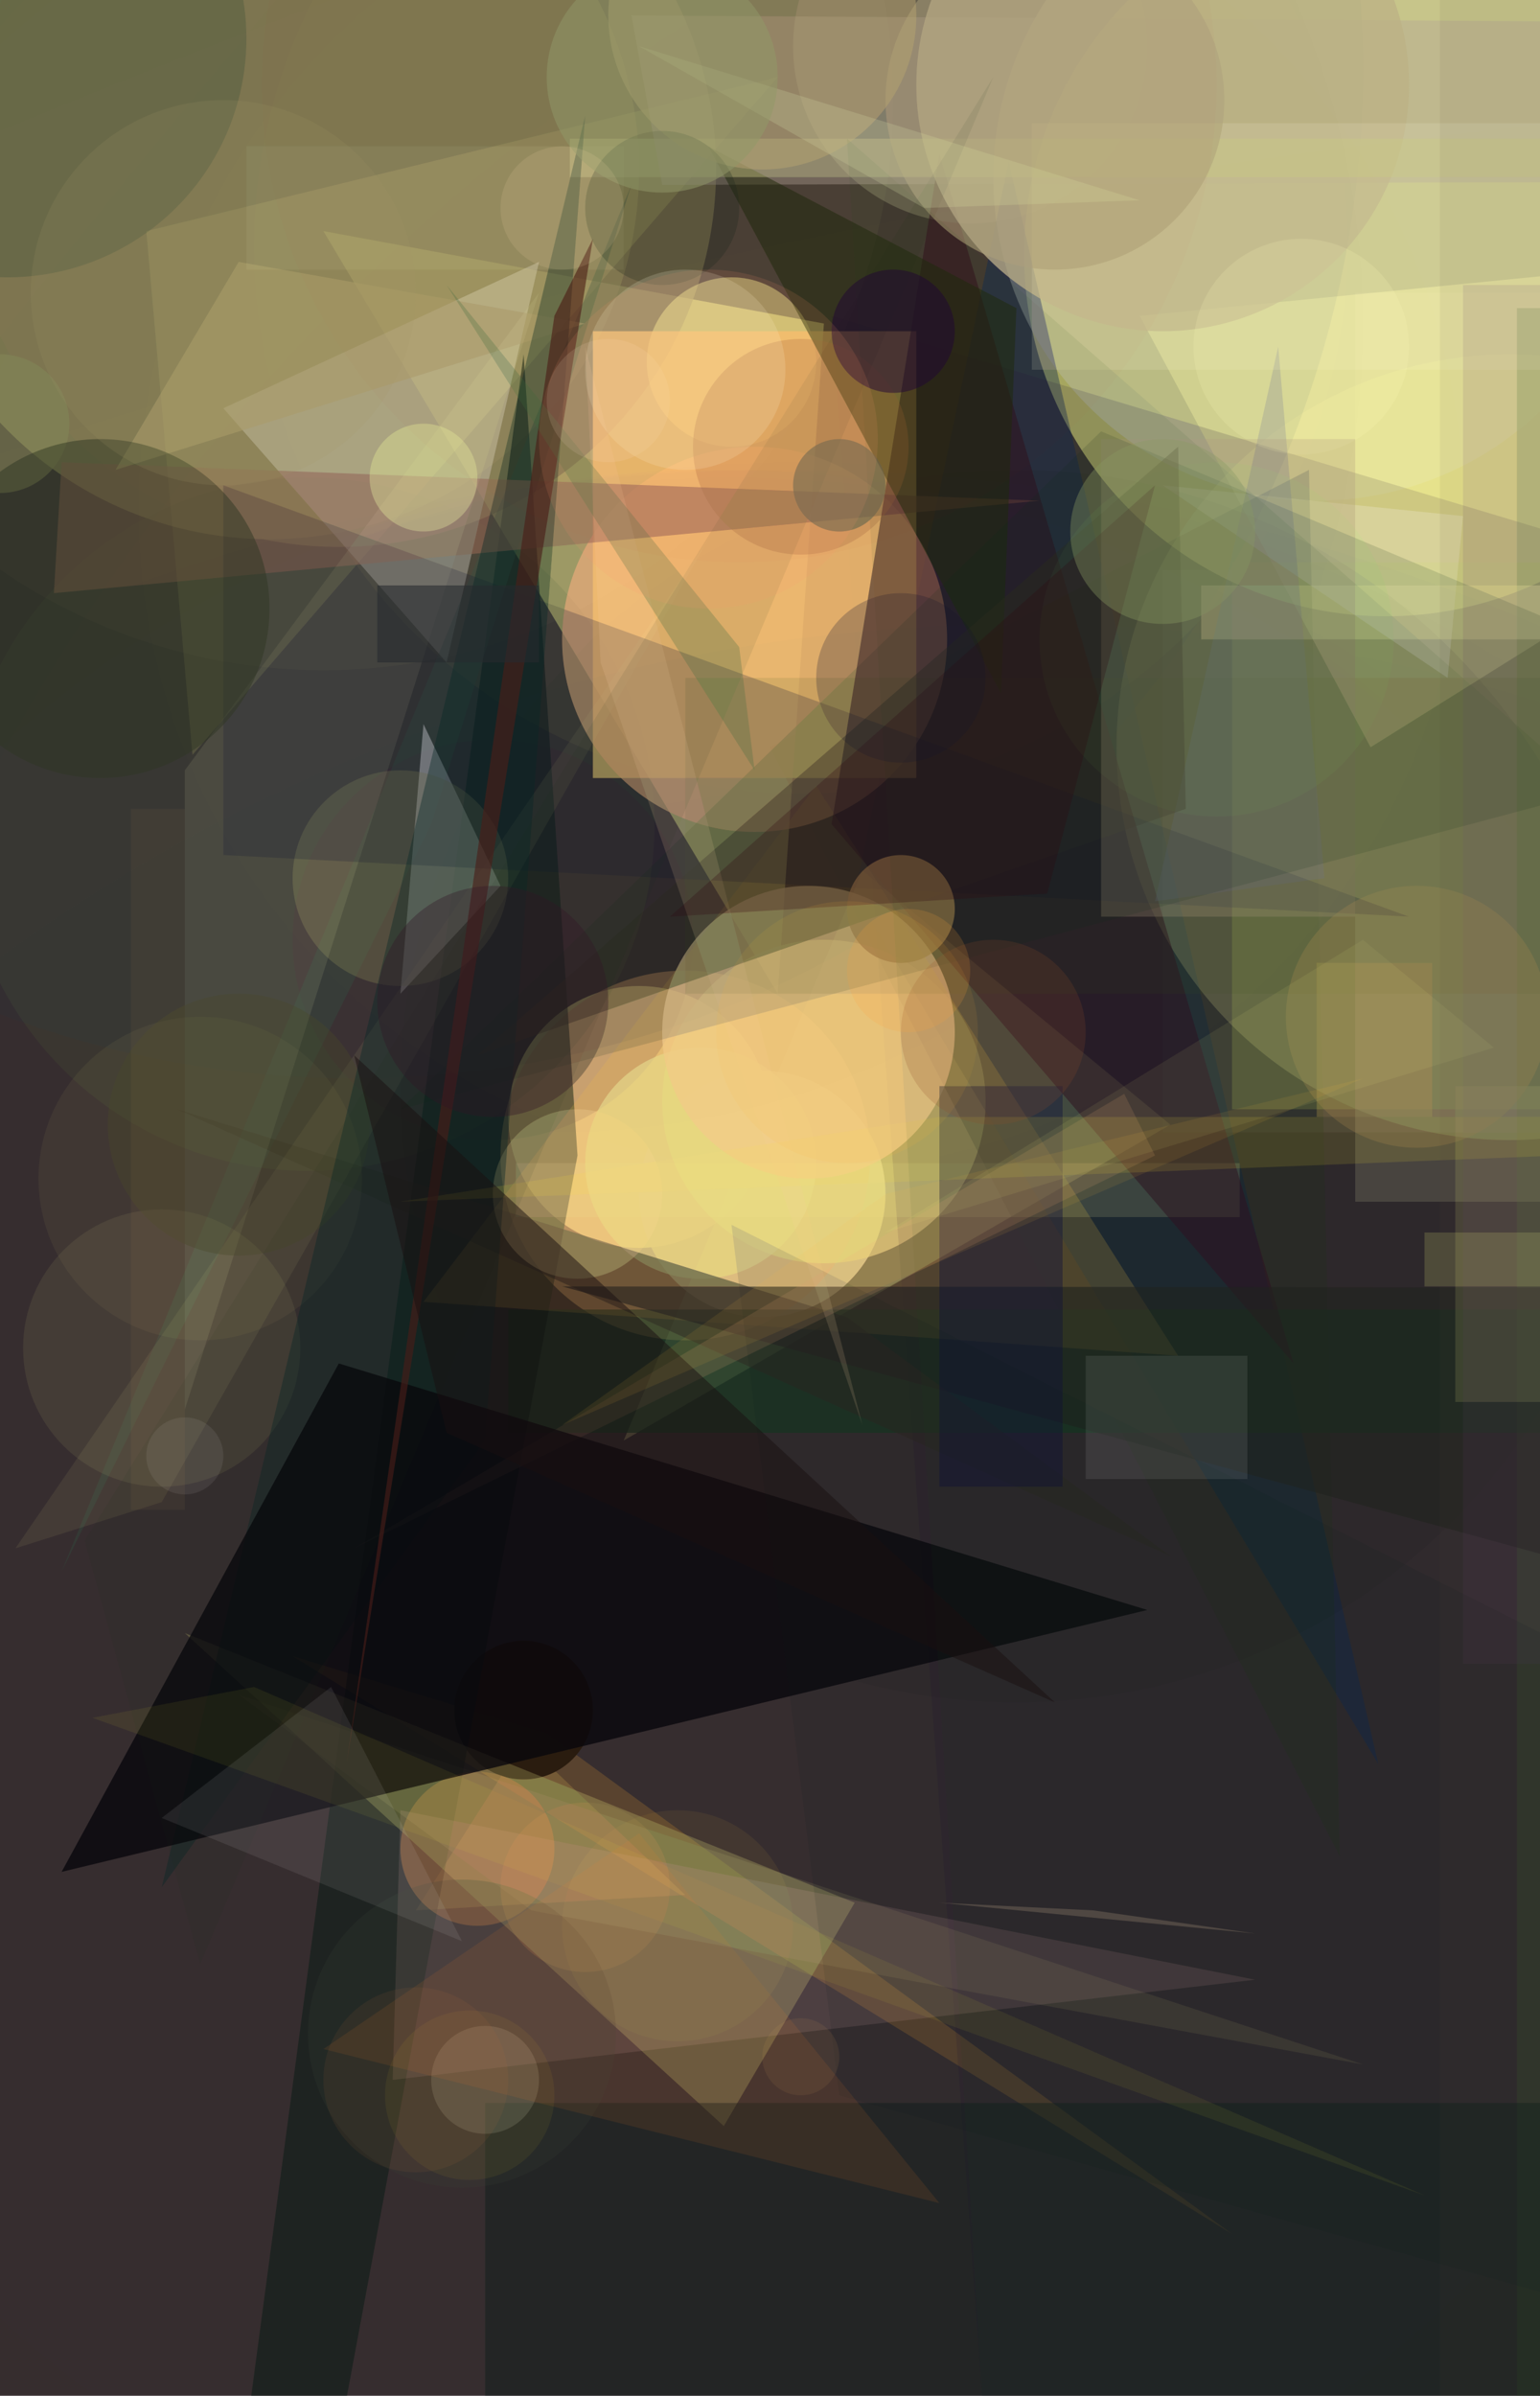 <svg xmlns='http://www.w3.org/2000/svg' style='background-color: #000;'  width='200' height='311' ><rect width="100%" height="100%" fill="#333333" stroke="none"/><circle cx='104' cy='32' r='71' fill='rgba(255,255,103,0.09)' /><circle cx='1947' cy='1773' r='2631' fill='rgba(74,8,10,0.151)' /><circle cx='180' cy='33' r='47' fill='rgba(255,255,129,0.938)' /><circle cx='1436' cy='618' r='1545' fill='rgba(52,33,68,0.142)' /><circle cx='1378' cy='1137' r='1759' fill='rgba(33,58,14,0.125)' /><rect x='176' y='38' width='7961' height='118' fill='rgba(255,255,191,0.186)' /><circle cx='35' cy='22' r='48' fill='rgba(255,255,132,0.344)' /><circle cx='83' cy='145' r='17' fill='rgba(255,255,147,1)' /><circle cx='99' cy='155' r='16' fill='rgba(255,255,210,0.798)' /><circle cx='89' cy='150' r='24' fill='rgba(255,189,114,0.567)' /><circle cx='171' cy='23' r='42' fill='rgba(208,210,171,0.574)' /><rect x='151' y='74' width='8199' height='73' fill='rgba(255,255,255,0.071)' /><polygon points='42,30 101,129 107,42' fill='rgba(255,255,135,0.573)' /><circle cx='126' cy='6' r='23' fill='rgba(255,255,186,0.205)' /><circle cx='42' cy='13' r='74' fill='rgba(255,255,186,0.041)' /><circle cx='88' cy='250' r='15' fill='rgba(255,205,85,0.064)' /><circle cx='107' cy='143' r='21' fill='rgba(255,255,153,0.689)' /><polygon points='68,226 54,248 89,246' fill='rgba(255,216,99,0.174)' /><polygon points='179,229 131,21 111,116' fill='rgba(9,38,84,0.44)' /><polygon points='81,187 152,146 112,113' fill='rgba(255,255,163,0.286)' /><polygon points='38,215 71,225 160,290' fill='rgba(213,153,45,0.22)' /><polygon points='178,97 290,27 148,41' fill='rgba(255,255,171,0.451)' /><polygon points='143,525 598,188 108,41' fill='rgba(20,8,47,0.152)' /><polygon points='170,61 100,97 174,241' fill='rgba(25,47,20,0.267)' /><circle cx='196' cy='97' r='51' fill='rgba(255,255,164,0.198)' /><circle cx='44' cy='22' r='49' fill='rgba(132,122,79,0.704)' /><circle cx='46' cy='9' r='131' fill='rgba(28,65,85,0.071)' /><circle cx='95' cy='47' r='11' fill='rgba(255,255,138,0.464)' /><circle cx='64' cy='122' r='26' fill='rgba(70,13,46,0.153)' /><circle cx='91' cy='151' r='15' fill='rgba(255,255,172,0.669)' /><rect x='160' y='73' width='6279' height='71' fill='rgba(194,218,91,0.192)' /><circle cx='132' cy='141' r='80' fill='rgba(15,5,2,0.059)' /><rect x='66' y='170' width='13119' height='16' fill='rgba(15,55,28,0.665)' /><polygon points='25,98 19,30 101,10' fill='rgba(255,255,129,0.141)' /><circle cx='40' cy='107' r='45' fill='rgba(78,109,56,0.143)' /><rect x='197' y='40' width='7201' height='10184' fill='rgba(63,119,36,0.189)' /><rect x='156' y='76' width='8244' height='7' fill='rgba(255,255,165,0.339)' /><circle cx='68' cy='222' r='9' fill='rgba(37,26,11,0.991)' /><polygon points='75,150 1,548 68,46' fill='rgba(5,23,15,0.535)' /><circle cx='98' cy='83' r='25' fill='rgba(255,186,123,0.594)' /><circle cx='105' cy='134' r='19' fill='rgba(255,221,166,0.749)' /><rect x='67' y='151' width='94' height='7' fill='rgba(255,255,165,0.147)' /><polygon points='94,276 24,212 111,247' fill='rgba(255,255,139,0.2)' /><rect x='77' y='43' width='42' height='58' fill='rgba(255,205,107,0.736)' /><polygon points='86,24 82,2 2382,17' fill='rgba(180,168,152,0.37)' /><rect x='63' y='273' width='7423' height='8441' fill='rgba(8,26,22,0.451)' /><polygon points='29,53 70,34 58,86' fill='rgba(255,255,246,0.277)' /><circle cx='63' cy='270' r='7' fill='rgba(255,255,228,0.155)' /><polygon points='56,107 8,204 82,24' fill='rgba(46,82,64,0.317)' /><polygon points='55,94 65,115 52,129' fill='rgba(255,255,255,0.414)' /><polygon points='153,176 106,102 55,169' fill='rgba(255,200,65,0.185)' /><polygon points='7,77 8,60 135,65' fill='rgba(147,104,81,0.544)' /><polygon points='31,34 15,61 76,42' fill='rgba(173,164,103,0.625)' /><polygon points='108,107 168,177 122,20' fill='rgba(43,10,27,0.52)' /><polygon points='5861,173 73,167 556,299' fill='rgba(28,29,26,0.624)' /><polygon points='177,268 31,220 69,248' fill='rgba(255,255,165,0.089)' /><polygon points='190,67 188,88 151,63' fill='rgba(255,255,255,0.212)' /><circle cx='133' cy='307' r='226' fill='rgba(9,99,104,0.012)' /><circle cx='21' cy='175' r='18' fill='rgba(255,255,144,0.072)' /><polygon points='130,90 92,19 132,40' fill='rgba(23,39,7,0.501)' /><polygon points='163,257 52,235 51,270' fill='rgba(255,200,197,0.118)' /><rect x='89' y='88' width='12951' height='41' fill='rgba(49,81,19,0.103)' /><circle cx='9' cy='264' r='264' fill='rgba(15,70,43,0.003)' /><polygon points='110,171 23,144 152,202' fill='rgba(39,38,30,0.49)' /><rect x='189' y='141' width='6835' height='41' fill='rgba(255,255,142,0.14)' /><circle cx='114' cy='180' r='158' fill='rgba(255,57,15,0.001)' /><polygon points='150,117 166,45 172,114' fill='rgba(87,101,149,0.241)' /><circle cx='26' cy='153' r='21' fill='rgba(255,255,120,0.05)' /><circle cx='52' cy='114' r='14' fill='rgba(122,127,78,0.36)' /><circle cx='158' cy='83' r='23' fill='rgba(132,255,101,0.073)' /><circle cx='286' cy='825' r='638' fill='rgba(10,255,47,0.001)' /><circle cx='102' cy='308' r='247' fill='rgba(48,52,106,0.01)' /><circle cx='151' cy='11' r='32' fill='rgba(191,184,137,0.766)' /><rect x='122' y='141' width='16' height='52' fill='rgba(10,14,58,0.426)' /><polygon points='146,142 46,201 150,150' fill='rgba(255,182,130,0.135)' /><rect x='134' y='16' width='26562' height='32' fill='rgba(255,255,225,0.134)' /><circle cx='153' cy='382' r='302' fill='rgba(9,97,55,0.001)' /><polygon points='21,195 2,201 92,70' fill='rgba(255,255,155,0.067)' /><polygon points='154,105 153,58 62,137' fill='rgba(44,39,30,0.384)' /><rect x='74' y='18' width='7508' height='5' fill='rgba(203,209,137,0.405)' /><circle cx='137' cy='13' r='22' fill='rgba(177,168,122,0.54)' /><circle cx='169' cy='45' r='14' fill='rgba(255,255,192,0.17)' /><rect x='190' y='37' width='33288' height='179' fill='rgba(100,63,123,0.121)' /><circle cx='3478' cy='176' r='4080' fill='rgba(255,15,32,0.004)' /><polygon points='70,38 24,100 24,183' fill='rgba(255,255,189,0.091)' /><circle cx='116' cy='321' r='240' fill='rgba(255,14,40,0.003)' /><circle cx='0' cy='55' r='9' fill='rgba(136,141,87,0.536)' /><circle cx='257' cy='194' r='242' fill='rgba(255,19,48,0.001)' /><circle cx='31' cy='146' r='17' fill='rgba(68,70,38,0.371)' /><circle cx='99' cy='2' r='20' fill='rgba(181,170,111,0.567)' /><polygon points='183,119 29,63 29,111' fill='rgba(9,19,46,0.206)' /><circle cx='75' cy='155' r='11' fill='rgba(255,225,152,0.275)' /><rect x='185' y='160' width='4516' height='7' fill='rgba(255,255,130,0.171)' /><circle cx='70' cy='230' r='172' fill='rgba(255,255,19,0.003)' /><rect x='171' y='125' width='15' height='20' fill='rgba(255,212,83,0.217)' /><circle cx='117' cy='118' r='7' fill='rgba(165,127,75,0.67)' /><circle cx='62' cy='240' r='10' fill='rgba(255,156,77,0.282)' /><polygon points='76,15 21,245 63,187' fill='rgba(0,37,36,0.386)' /><polygon points='328,145 122,145 52,156' fill='rgba(255,233,47,0.132)' /><circle cx='13' cy='79' r='22' fill='rgba(43,52,33,0.499)' /><polygon points='76,45 78,86 112,185' fill='rgba(255,217,164,0.156)' /><circle cx='104' cy='58' r='14' fill='rgba(155,100,53,0.239)' /><circle cx='60' cy='264' r='20' fill='rgba(56,66,49,0.211)' /><polygon points='44,177 149,209 8,243' fill='rgba(4,6,9,0.79)' /><rect x='143' y='57' width='33' height='62' fill='rgba(178,159,129,0.255)' /><circle cx='107' cy='472' r='356' fill='rgba(255,255,20,0.002)' /><polygon points='11,200 129,10 26,255' fill='rgba(25,45,15,0.076)' /><circle cx='24' cy='189' r='5' fill='rgba(255,255,255,0.072)' /><circle cx='61' cy='272' r='11' fill='rgba(255,221,37,0.06)' /><rect x='32' y='19' width='49' height='16' fill='rgba(255,255,194,0.076)' /><polygon points='583,405 109,272 95,159' fill='rgba(6,23,25,0.102)' /><polygon points='110,18 185,1272 463,327' fill='rgba(17,69,18,0.073)' /><circle cx='1' cy='5' r='31' fill='rgba(76,89,59,0.441)' /><polygon points='52,144 143,56 236,95' fill='rgba(4,46,17,0.129)' /><circle cx='300' cy='974' r='963' fill='rgba(255,255,24,0.004)' /><circle cx='76' cy='245' r='11' fill='rgba(255,163,87,0.129)' /><circle cx='116' cy='43' r='8' fill='rgba(26,3,52,0.491)' /><circle cx='184' cy='132' r='17' fill='rgba(183,149,81,0.22)' /><polygon points='77,31 72,41 45,229' fill='rgba(69,30,21,0.627)' /><polygon points='150,63 87,119 136,116' fill='rgba(43,7,12,0.266)' /><rect x='49' y='76' width='21' height='10' fill='rgba(35,41,43,0.588)' /><circle cx='86' cy='27' r='10' fill='rgba(16,39,24,0.251)' /><circle cx='52' cy='7' r='132' fill='rgba(24,255,12,0.003)' /><circle cx='243' cy='612' r='647' fill='rgba(9,233,233,0.004)' /><circle cx='254' cy='286' r='322' fill='rgba(255,20,107,0.003)' /><rect x='56' y='60' width='2622' height='236619' fill='rgba(255,13,21,0.001)' /><circle cx='64' cy='130' r='15' fill='rgba(47,20,34,0.356)' /><circle cx='117' cy='88' r='11' fill='rgba(13,19,40,0.23)' /><circle cx='104' cy='234' r='174' fill='rgba(11,121,45,0.007)' /><circle cx='584' cy='1429' r='1528' fill='rgba(249,14,255,0.004)' /><circle cx='93' cy='199' r='138' fill='rgba(19,20,255,0.004)' /><polygon points='58,37 98,100 96,84' fill='rgba(54,107,56,0.249)' /><circle cx='127' cy='24' r='174' fill='rgba(255,15,115,0.003)' /><polygon points='263,4025 307,52 30,55' fill='rgba(255,255,13,0.002)' /><circle cx='109' cy='63' r='6' fill='rgba(100,98,76,0.612)' /><polygon points='33,219 12,223 185,285' fill='rgba(255,255,48,0.063)' /><circle cx='230' cy='224' r='262' fill='rgba(255,15,111,0.004)' /><rect x='141' y='176' width='21' height='16' fill='rgba(255,255,255,0.084)' /><circle cx='72' cy='42' r='105' fill='rgba(243,187,9,0.004)' /><circle cx='55' cy='62' r='7' fill='rgba(227,235,155,0.388)' /><circle cx='75' cy='492' r='369' fill='rgba(255,44,255,0.002)' /><polygon points='43,219 21,236 60,252' fill='rgba(255,255,255,0.081)' /><polygon points='42,266 83,238 122,286' fill='rgba(255,126,31,0.097)' /><circle cx='55117' cy='181' r='56166' fill='rgba(255,255,22,0.001)' /><circle cx='54' cy='270' r='12' fill='rgba(192,118,55,0.091)' /><circle cx='1146' cy='1167' r='1692' fill='rgba(255,13,24,0.004)' /><rect x='187' y='0' width='112136' height='148720' fill='rgba(86,78,57,0.076)' /><polygon points='148,26 120,27 83,6' fill='rgba(220,227,172,0.22)' /><circle cx='89' cy='48' r='13' fill='rgba(255,255,220,0.175)' /><circle cx='151' cy='69' r='12' fill='rgba(139,153,96,0.365)' /><circle cx='95' cy='215' r='153' fill='rgba(14,24,242,0.004)' /><rect x='17' y='105' width='7' height='91' fill='rgba(223,161,93,0.057)' /><circle cx='86' cy='10' r='15' fill='rgba(144,155,105,0.53)' /><polygon points='177,122 194,136 115,160' fill='rgba(255,255,139,0.078)' /><circle cx='96' cy='11' r='62' fill='rgba(195,11,55,0.016)' /><circle cx='590' cy='196' r='1099' fill='rgba(255,40,16,0.001)' /><circle cx='79' cy='52' r='8' fill='rgba(255,237,213,0.13)' /><circle cx='178467' cy='181' r='178675' fill='rgba(236,31,94,0.003)' /><polygon points='46,137 137,221 58,186' fill='rgba(24,15,15,0.499)' /><circle cx='104' cy='66' r='86' fill='rgba(255,255,13,0.004)' /><rect x='60' y='52' width='131116' height='177549' fill='rgba(255,13,125,0.003)' /><circle cx='110' cy='134' r='17' fill='rgba(255,182,56,0.101)' /><polygon points='534,294 62,38 68,772' fill='rgba(255,15,37,0.002)' /><polygon points='73,185 115,155 177,140' fill='rgba(255,185,63,0.093)' /><circle cx='129' cy='134' r='12' fill='rgba(144,75,38,0.191)' /><circle cx='68' cy='171' r='187' fill='rgba(255,182,25,0.001)' /><circle cx='29' cy='38' r='25' fill='rgba(158,147,98,0.164)' /><circle cx='73' cy='27' r='8' fill='rgba(255,228,177,0.122)' /><circle cx='224' cy='207' r='224' fill='rgba(255,201,13,0.001)' /><circle cx='92' cy='57' r='22' fill='rgba(255,149,113,0.123)' /><polygon points='142,248 163,251 122,247' fill='rgba(123,110,91,0.461)' /><circle cx='95' cy='196' r='135' fill='rgba(16,82,41,0.004)' /><circle cx='166' cy='148' r='153' fill='rgba(255,17,16,0)' /><circle cx='698' cy='822' r='1074' fill='rgba(9,203,255,0.004)' /><circle cx='104' cy='267' r='5' fill='rgba(229,173,95,0.091)' /><circle cx='118' cy='126' r='8' fill='rgba(255,158,57,0.164)' /><circle cx='115' cy='277' r='175' fill='rgba(12,242,50,0.004)' /></svg>